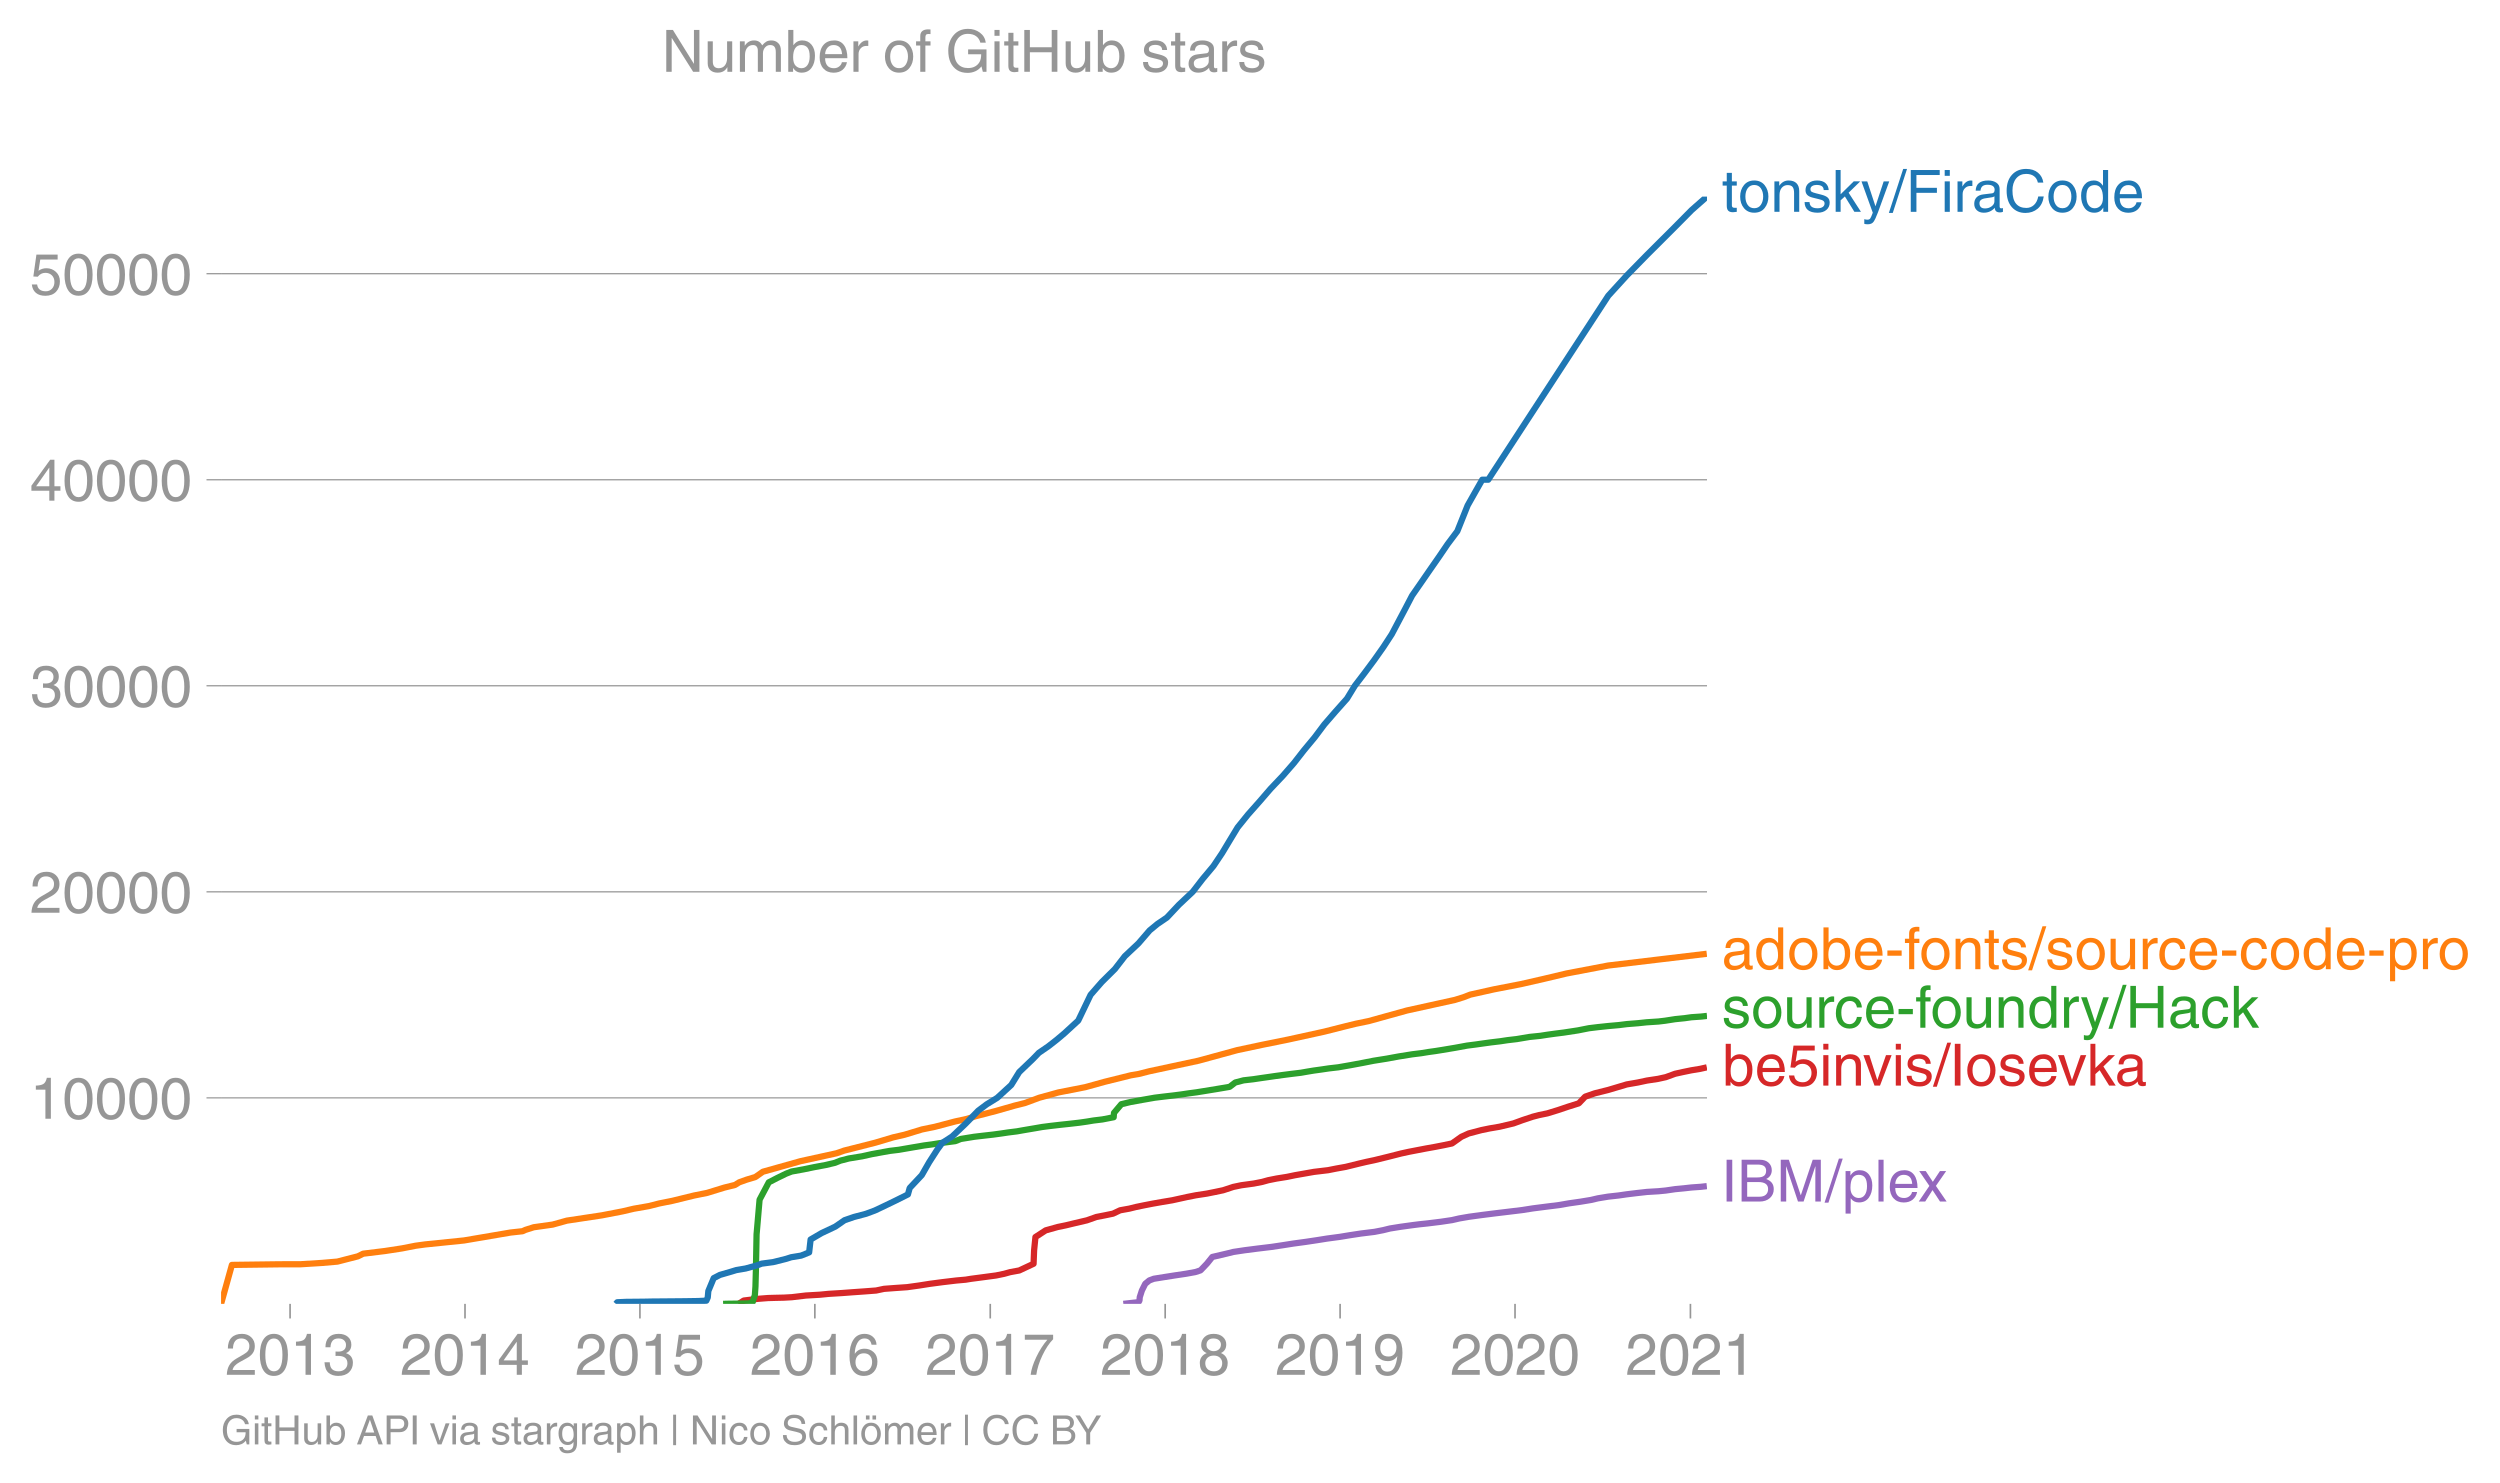 <svg height="475.301" viewBox="0 0 600.828 356.476" width="801.104" xmlns="http://www.w3.org/2000/svg" xmlns:xlink="http://www.w3.org/1999/xlink"><defs><style>*{stroke-linecap:butt;stroke-linejoin:round}</style></defs><g id="figure_1"><path d="M0 356.476h600.828V0H0z" fill="none" id="patch_1"/><g id="axes_1"><path d="M53.127 313.361h357.12V47.25H53.127z" fill="none" id="patch_2"/><path clip-path="url(#p73b211a5fa)" d="M269.978 313.361l1.733-.198 1.89-.203.253-.4.063-.808.519-1.61.805-1.608.985-.808 1.07-.4 2.53-.407 2.547-.4 2.69-.402 2.21-.401 1.25-.406 1.539-1.614 1.3-1.61 3.454-.807 1.61-.4 2.706-.407 3.114-.4 3.336-.402 2.681-.401 2.582-.406 2.946-.401 2.672-.401 2.514-.401 3.033-.406 2.433-.401 2.65-.402 3.242-.4 2.093-.407 1.623-.4 2.533-.407 2.902-.4 1.617-.204 1.924-.203 3.247-.401 2.697-.401 1.746-.401 2.353-.406 2.937-.401 3.207-.406 3.326-.401 3.331-.406 2.557-.402 3.116-.4 3.2-.402 2.326-.406 2.798-.4 2.459-.407 1.717-.4 2.468-.407 2.504-.277 1.914-.278 2.352-.287 2.549-.287 2.738-.163 1.731-.169 2.31-.336 2.076-.198 1.816-.203 2.235-.159 1.467-.163" fill="none" stroke="#9467bd" stroke-linecap="square" stroke-width="1.5" id="line2d_1"/><g id="matplotlib.axis_1"><g id="xtick_1"><g id="line2d_2"><defs><path d="M0 0v3.5" id="m54b5a893ac" stroke="#969696" stroke-width=".4"/></defs><use x="69.716" xlink:href="#m54b5a893ac" y="313.361" fill="#969696" stroke="#969696" stroke-width=".4"/></g><g transform="matrix(.14 0 0 -.14 54.145 330.41)" fill="#969696" id="text_1"><defs><path d="M4.39 45.125q0 12.39 6.391 18.781 6.406 6.407 17.938 6.407 9.656 0 15.812-5.86 6.157-5.86 6.157-15.14 0-7.22-3.547-12.188-3.532-4.953-10.422-8.703l-12.11-6.64Q13.922 15.921 12.5 8.296h38.188V0H2.593q.39 9.906 4.297 16.5 3.906 6.594 12.203 11.375l12.593 7.328q5.032 2.89 7.329 5.984 2.297 3.094 2.297 8.516 0 5.375-3.766 9.031-3.75 3.672-10.156 3.672-7.078 0-10.594-4.672-3.516-4.656-3.61-12.609z" id="HelveticaWorld-Regular-50"/><path d="M42.484 34.188q0 14.109-3.734 21.156-3.734 7.062-10.969 7.062-7.078 0-10.89-7.062-3.797-7.047-3.797-21.157 0-13.671 3.75-20.937Q20.609 6 27.78 6q7.235 0 10.969 7 3.734 7.016 3.734 21.188zm9.422 0q0-17.297-6.25-26.704-6.25-9.39-17.875-9.39-12.062 0-18.062 9.734-6 9.75-6 26.36 0 17.03 6.14 26.578 6.157 9.547 17.922 9.547 11.625 0 17.875-9.5t6.25-26.626z" id="HelveticaWorld-Regular-48"/><path d="M35.89 0h-9.374v49.906H10.109v6.985q8.594.28 12.782 2.75Q27.094 62.109 29 70.313h6.89z" id="HelveticaWorld-Regular-49"/><path d="M22.406 39.984q2.203-.187 4.594-.187 6.203 0 9.781 2.86 3.594 2.859 3.594 8.656 0 4.687-3.344 7.89-3.343 3.203-9.64 3.203-6.985 0-10.235-4.11-3.234-4.093-3.437-10.983h-8.64q0 10.984 5.765 16.984 5.765 6.016 16.937 6.016 9.922 0 15.828-5.11 5.907-5.094 5.907-13.39 0-10.704-9.032-14.5v-.204q11.72-4 11.72-16.406 0-9.906-6.595-16.265-6.593-6.344-18.703-6.344-9.906 0-16.312 5.203Q4.204 8.5 3.422 21.484H12.5q.203-8.109 4-11.797Q20.313 6 27.484 6q6.938 0 11.141 3.86 4.203 3.859 4.203 9.718 0 6.406-4.016 9.672-4 3.266-12.39 3.266-2 0-4.016-.094z" id="HelveticaWorld-Regular-51"/></defs><use xlink:href="#HelveticaWorld-Regular-50"/><use x="55.615" xlink:href="#HelveticaWorld-Regular-48"/><use x="111.23" xlink:href="#HelveticaWorld-Regular-49"/><use x="166.846" xlink:href="#HelveticaWorld-Regular-51"/></g></g><g id="xtick_2"><use x="111.755" xlink:href="#m54b5a893ac" y="313.361" fill="#969696" stroke="#969696" stroke-width=".4" id="line2d_3"/><g transform="matrix(.14 0 0 -.14 96.184 330.41)" fill="#969696" id="text_2"><defs><path d="M10.594 24.703h22.61v31.89h-.188zM42 17.093V0h-8.797v17.094H2.484v8.593L34.72 70.314H42v-45.61h10.297v-7.61z" id="HelveticaWorld-Regular-52"/></defs><use xlink:href="#HelveticaWorld-Regular-50"/><use x="55.615" xlink:href="#HelveticaWorld-Regular-48"/><use x="111.23" xlink:href="#HelveticaWorld-Regular-49"/><use x="166.846" xlink:href="#HelveticaWorld-Regular-52"/></g></g><g id="xtick_3"><use x="153.794" xlink:href="#m54b5a893ac" y="313.361" fill="#969696" stroke="#969696" stroke-width=".4" id="line2d_4"/><g transform="matrix(.14 0 0 -.14 138.224 330.41)" fill="#969696" id="text_3"><defs><path d="M14.703 40.922q5.813 4.39 13.625 4.39 9.469 0 16.281-6.296 6.813-6.297 6.813-16.22 0-10.78-6.578-17.796-6.563-7-18.422-7-10.313 0-16.266 5.047Q4.203 8.109 3.22 17.39h9.094q.671-5.672 4.437-8.672 3.766-3 10.453-3 6.485 0 10.64 4.484Q42 14.703 42 21.688q0 7.125-4.36 11.421-4.343 4.297-11.218 4.297-7.813 0-13.047-6.687l-7.563.39 5.266 37.594h36.438v-8.5H17.672z" id="HelveticaWorld-Regular-53"/></defs><use xlink:href="#HelveticaWorld-Regular-50"/><use x="55.615" xlink:href="#HelveticaWorld-Regular-48"/><use x="111.23" xlink:href="#HelveticaWorld-Regular-49"/><use x="166.846" xlink:href="#HelveticaWorld-Regular-53"/></g></g><g id="xtick_4"><use x="195.834" xlink:href="#m54b5a893ac" y="313.361" fill="#969696" stroke="#969696" stroke-width=".4" id="line2d_5"/><g transform="matrix(.14 0 0 -.14 180.263 330.41)" fill="#969696" id="text_4"><defs><path d="M14.11 21.578q0-6.875 4.093-11.234Q22.313 6 28.906 6q6.297 0 10.032 4.438 3.734 4.453 3.734 11.687 0 6.297-3.688 10.547-3.687 4.25-10.468 4.25-6.594 0-10.5-4.156-3.907-4.157-3.907-11.188zM41.702 51.61q-.984 5.375-3.984 8.078-3 2.72-8.125 2.72-8.11 0-12.36-7.923-4.25-7.906-4.343-18.109l.203-.188q5.61 8.641 16.687 8.641 8.844 0 15.438-5.86 6.593-5.859 6.593-16.452 0-10.5-6.25-17.47-6.25-6.952-16.843-6.952-12.219 0-18.563 8.687-6.344 8.703-6.344 25.938 0 16.593 6.485 27.093 6.5 10.5 19.484 10.5 8.407 0 14.219-5.015 5.813-5 6.297-13.688z" id="HelveticaWorld-Regular-54"/></defs><use xlink:href="#HelveticaWorld-Regular-50"/><use x="55.615" xlink:href="#HelveticaWorld-Regular-48"/><use x="111.23" xlink:href="#HelveticaWorld-Regular-49"/><use x="166.846" xlink:href="#HelveticaWorld-Regular-54"/></g></g><g id="xtick_5"><use x="237.988" xlink:href="#m54b5a893ac" y="313.361" fill="#969696" stroke="#969696" stroke-width=".4" id="line2d_6"/><g transform="matrix(.14 0 0 -.14 222.418 330.41)" fill="#969696" id="text_5"><defs><path d="M3.719 68.797h48.578v-7.719Q42.28 50.875 33.984 33.484 25.687 16.11 23.391 0h-9.672q1.469 13.281 9.719 30.531 8.25 17.266 18.953 29.672H3.719z" id="HelveticaWorld-Regular-55"/></defs><use xlink:href="#HelveticaWorld-Regular-50"/><use x="55.615" xlink:href="#HelveticaWorld-Regular-48"/><use x="111.23" xlink:href="#HelveticaWorld-Regular-49"/><use x="166.846" xlink:href="#HelveticaWorld-Regular-55"/></g></g><g id="xtick_6"><use x="280.028" xlink:href="#m54b5a893ac" y="313.361" fill="#969696" stroke="#969696" stroke-width=".4" id="line2d_7"/><g transform="matrix(.14 0 0 -.14 264.457 330.41)" fill="#969696" id="text_6"><defs><path d="M27.594 40.578q5.422 0 8.953 3.094 3.547 3.11 3.547 8.234 0 4.594-3.407 7.547-3.39 2.953-9.687 2.953-5.61 0-8.672-3.11-3.047-3.093-3.047-7.874 0-5.125 3.813-7.984 3.812-2.86 8.5-2.86zm.093-7.562q-6.78 0-10.64-3.766-3.86-3.766-3.86-9.234 0-6.297 3.907-10.157Q21 6 28.219 6q6.406 0 10.234 3.86 3.828 3.859 3.828 10.265 0 5.469-3.828 9.172-3.828 3.719-10.766 3.719zM49.22 52.203q0-10.594-9.032-14.797 6.204-2.781 8.86-7.36 2.656-4.562 2.656-9.733 0-10.016-6.453-16.125-6.438-6.094-17.375-6.094-9.563 0-16.813 5.25-7.25 5.25-7.25 17.062 0 11.922 11.907 16.907-9.516 3.796-9.516 13.671 0 8.297 5.64 13.813 5.641 5.516 15.641 5.516 10.016 0 15.875-5.204 5.86-5.203 5.86-12.906z" id="HelveticaWorld-Regular-56"/></defs><use xlink:href="#HelveticaWorld-Regular-50"/><use x="55.615" xlink:href="#HelveticaWorld-Regular-48"/><use x="111.23" xlink:href="#HelveticaWorld-Regular-49"/><use x="166.846" xlink:href="#HelveticaWorld-Regular-56"/></g></g><g id="xtick_7"><use x="322.067" xlink:href="#m54b5a893ac" y="313.361" fill="#969696" stroke="#969696" stroke-width=".4" id="line2d_8"/><g transform="matrix(.14 0 0 -.14 306.497 330.41)" fill="#969696" id="text_7"><defs><path d="M27.594 31.39q6 0 9.75 4.047 3.765 4.063 3.765 11.97 0 6.5-3.562 10.75-3.563 4.25-10.64 4.25-6.11 0-9.876-4.298-3.75-4.297-3.75-11.53 0-7.376 3.516-11.282 3.515-3.906 10.797-3.906zm-1.282-7.906q-10 0-16.062 6.203-6.047 6.204-6.047 16.5 0 10.407 6.094 17.266 6.11 6.86 16.515 6.86 12.11 0 18.36-8.157 6.25-8.156 6.25-24.453 0-16.906-6.406-28.266Q38.625-1.905 25.875-1.905q-9.953 0-15.422 5.593-5.469 5.594-5.469 13.204h8.829q.39-5.266 3.437-8.375 3.063-3.094 8.438-3.094 7.609 0 11.515 6.781Q41.11 19 42.578 31.688l-.187.203q-5.672-8.407-16.078-8.407z" id="HelveticaWorld-Regular-57"/></defs><use xlink:href="#HelveticaWorld-Regular-50"/><use x="55.615" xlink:href="#HelveticaWorld-Regular-48"/><use x="111.23" xlink:href="#HelveticaWorld-Regular-49"/><use x="166.846" xlink:href="#HelveticaWorld-Regular-57"/></g></g><g id="xtick_8"><use x="364.107" xlink:href="#m54b5a893ac" y="313.361" fill="#969696" stroke="#969696" stroke-width=".4" id="line2d_9"/><g transform="matrix(.14 0 0 -.14 348.536 330.41)" fill="#969696" id="text_8"><use xlink:href="#HelveticaWorld-Regular-50"/><use x="55.615" xlink:href="#HelveticaWorld-Regular-48"/><use x="111.23" xlink:href="#HelveticaWorld-Regular-50"/><use x="166.846" xlink:href="#HelveticaWorld-Regular-48"/></g></g><g id="xtick_9"><use x="406.261" xlink:href="#m54b5a893ac" y="313.361" fill="#969696" stroke="#969696" stroke-width=".4" id="line2d_10"/><g transform="matrix(.14 0 0 -.14 390.69 330.41)" fill="#969696" id="text_9"><use xlink:href="#HelveticaWorld-Regular-50"/><use x="55.615" xlink:href="#HelveticaWorld-Regular-48"/><use x="111.23" xlink:href="#HelveticaWorld-Regular-50"/><use x="166.846" xlink:href="#HelveticaWorld-Regular-49"/></g></g></g><g id="matplotlib.axis_2"><g id="ytick_1"><path clip-path="url(#p73b211a5fa)" d="M53.127 263.85h357.12" fill="none" stroke="#969696" stroke-linecap="square" stroke-width=".3" id="line2d_11"/><g id="line2d_12"><defs><path d="M0 0h-3.5" id="md78c228eca" stroke="#969696" stroke-width=".3"/></defs><use x="53.127" xlink:href="#md78c228eca" y="263.85" fill="#969696" stroke="#969696" stroke-width=".3"/></g><g transform="matrix(.14 0 0 -.14 7.2 268.874)" fill="#969696" id="text_10"><use xlink:href="#HelveticaWorld-Regular-49"/><use x="55.615" xlink:href="#HelveticaWorld-Regular-48"/><use x="111.23" xlink:href="#HelveticaWorld-Regular-48"/><use x="166.846" xlink:href="#HelveticaWorld-Regular-48"/><use x="222.461" xlink:href="#HelveticaWorld-Regular-48"/></g></g><g id="ytick_2"><path clip-path="url(#p73b211a5fa)" d="M53.127 214.333h357.12" fill="none" stroke="#969696" stroke-linecap="square" stroke-width=".3" id="line2d_13"/><use x="53.127" xlink:href="#md78c228eca" y="214.333" fill="#969696" stroke="#969696" stroke-width=".3" id="line2d_14"/><g transform="matrix(.14 0 0 -.14 7.2 219.358)" fill="#969696" id="text_11"><use xlink:href="#HelveticaWorld-Regular-50"/><use x="55.615" xlink:href="#HelveticaWorld-Regular-48"/><use x="111.23" xlink:href="#HelveticaWorld-Regular-48"/><use x="166.846" xlink:href="#HelveticaWorld-Regular-48"/><use x="222.461" xlink:href="#HelveticaWorld-Regular-48"/></g></g><g id="ytick_3"><path clip-path="url(#p73b211a5fa)" d="M53.127 164.817h357.12" fill="none" stroke="#969696" stroke-linecap="square" stroke-width=".3" id="line2d_15"/><use x="53.127" xlink:href="#md78c228eca" y="164.817" fill="#969696" stroke="#969696" stroke-width=".3" id="line2d_16"/><g transform="matrix(.14 0 0 -.14 7.2 169.841)" fill="#969696" id="text_12"><use xlink:href="#HelveticaWorld-Regular-51"/><use x="55.615" xlink:href="#HelveticaWorld-Regular-48"/><use x="111.23" xlink:href="#HelveticaWorld-Regular-48"/><use x="166.846" xlink:href="#HelveticaWorld-Regular-48"/><use x="222.461" xlink:href="#HelveticaWorld-Regular-48"/></g></g><g id="ytick_4"><path clip-path="url(#p73b211a5fa)" d="M53.127 115.3h357.12" fill="none" stroke="#969696" stroke-linecap="square" stroke-width=".3" id="line2d_17"/><use x="53.127" xlink:href="#md78c228eca" y="115.3" fill="#969696" stroke="#969696" stroke-width=".3" id="line2d_18"/><g transform="matrix(.14 0 0 -.14 7.2 120.325)" fill="#969696" id="text_13"><use xlink:href="#HelveticaWorld-Regular-52"/><use x="55.615" xlink:href="#HelveticaWorld-Regular-48"/><use x="111.23" xlink:href="#HelveticaWorld-Regular-48"/><use x="166.846" xlink:href="#HelveticaWorld-Regular-48"/><use x="222.461" xlink:href="#HelveticaWorld-Regular-48"/></g></g><g id="ytick_5"><path clip-path="url(#p73b211a5fa)" d="M53.127 65.783h357.12" fill="none" stroke="#969696" stroke-linecap="square" stroke-width=".3" id="line2d_19"/><use x="53.127" xlink:href="#md78c228eca" y="65.783" fill="#969696" stroke="#969696" stroke-width=".3" id="line2d_20"/><g transform="matrix(.14 0 0 -.14 7.2 70.808)" fill="#969696" id="text_14"><use xlink:href="#HelveticaWorld-Regular-53"/><use x="55.615" xlink:href="#HelveticaWorld-Regular-48"/><use x="111.23" xlink:href="#HelveticaWorld-Regular-48"/><use x="166.846" xlink:href="#HelveticaWorld-Regular-48"/><use x="222.461" xlink:href="#HelveticaWorld-Regular-48"/></g></g></g><path clip-path="url(#p73b211a5fa)" d="M177.497 313.361l1.264-.802 3.27-.4 2.54-.199 1.776-.05 2.1-.049 1.85-.104 3.375-.401 3.392-.198 2.067-.203 3.218-.198 2.705-.203 2.87-.203 2.649-.203 1.887-.401 2.645-.198 2.917-.203 2.896-.402 2.533-.4 3.035-.402 3.358-.4 2.24-.199 1.24-.203 3.07-.406 2.99-.401 1.94-.401 1.446-.401 2.188-.401 3.442-1.61.128-3.213.323-3.214 2.471-1.604 2.864-.802 1.95-.401 1.675-.406 3.415-.803 2.265-.802 2.06-.4 1.941-.402 1.71-.807 2.224-.401 1.615-.401 1.95-.401 2.071-.401 2.268-.401 2.405-.402 1.82-.4 1.845-.407 2.033-.4 2.63-.402 1.994-.4 1.912-.402 2.435-.802 1.924-.401 2.974-.406 2.05-.401 1.438-.401 2.003-.402 2.5-.4 1.94-.402 2.272-.4 2.278-.402 3.391-.406 2.022-.401 2.24-.401 3.246-.802 1.715-.401 1.892-.401 3.3-.808 3.152-.802 1.83-.4 2.081-.402 2.083-.4 2.243-.402 2.052-.401 1.928-.406 2.264-1.604 1.765-.803 3.075-.807 1.951-.4 2.357-.402 3.372-.802 2.202-.802 2.429-.807 1.535-.401 1.965-.402 2.613-.802 2.37-.802 2.577-.807 1.528-1.604 2.31-.803 3.224-.807 2.224-.663 2.242-.669 2.676-.465 2.175-.466 2.672-.406 1.86-.41 2.24-.818 1.887-.416 2.015-.415 2.132-.352 1.586-.357" fill="none" stroke="#d62728" stroke-linecap="square" stroke-width="1.5" id="line2d_21"/><path clip-path="url(#p73b211a5fa)" d="M173.785 313.361l1.186-.03 2.717-.034 2.63-.064.05-.13.559-.262.13-.52.361-1.044.145-2.085.112-4.174.156-8.349.721-8.343 2.214-4.174 2.018-1.04 2.14-1.045 1.343-.52 2.89-.525 2.514-.52 2.822-.525 2.186-.52 1.295-.52 2.02-.52 3.206-.524 2.335-.52 2.84-.52 1.453-.258 2.172-.262 3.035-.525 3.04-.52 1.944-.257 1.624-.263 1.937-.257 2.001-.263 1.34-.525 3.203-.52 2.217-.262 2.318-.262 1.909-.258 1.744-.262 2.105-.263 1.47-.262 3.065-.52 1.48-.258 2.03-.262 2.23-.258 2.455-.262 2.278-.262 1.826-.263 1.549-.257 2.156-.263 2.7-.525.073-1.044 1.762-2.085 2.17-.52 2.888-.525 2.968-.52 2.122-.262 2.283-.263 1.995-.257 1.753-.263 1.944-.257 1.622-.263 3.186-.52 3.096-.524 1.36-1.045 1.995-.52 2.311-.263 1.763-.262 1.809-.257 1.804-.263 1.901-.257 2.047-.263 2.133-.257 1.495-.263 1.587-.262 1.897-.263 1.725-.257 2.28-.263 3.001-.524 2.788-.52 2.663-.525 3.25-.52 2.838-.52 3.247-.52 2.133-.262 1.604-.263 1.843-.257 1.645-.263 3.131-.525 2.832-.52 2.052-.262 1.841-.262 1.884-.258 2.204-.262 1.71-.258 2.22-.262 3.105-.52 2.576-.263 1.682-.262 1.86-.258 2.08-.262 3.425-.525 2.622-.52 2.15-.262 2.462-.263 2.605-.232 1.919-.238 2.673-.213 2.054-.218 2.846-.188 1.584-.188 2.453-.382 2.241-.227 1.656-.233 2.32-.158 1.419-.159" fill="none" stroke="#2ca02c" stroke-linecap="square" stroke-width="1.5" id="line2d_22"/><g transform="matrix(.14 0 0 -.14 413.818 50.91)" fill="#1f77b4" id="text_15"><defs><path d="M17.188 45.016V10.984q0-2 1.093-3.046 1.11-1.047 3.938-1.047h3.375V0Q20.797-.688 19-.688q-5.516 0-8.063 2.641-2.53 2.64-2.53 8.547v34.516H1.311v7.28h7.094v14.595h8.781V52.297h8.407v-7.281z" id="HelveticaWorld-Regular-116"/><path d="M12.703 26.219q0-8.735 3.953-14.375 3.953-5.64 11.219-5.64 7.531 0 11.438 5.905 3.906 5.907 3.906 14.11 0 8.297-3.907 14.078-3.906 5.797-11.437 5.797-6.969 0-11.078-5.453-4.094-5.438-4.094-14.422zm-8.984 0q0 11.672 6.484 19.625 6.5 7.968 17.672 7.968 11.438 0 17.875-8.062 6.453-8.047 6.453-19.531 0-11.516-6.406-19.625-6.39-8.11-17.922-8.11-11.078 0-17.625 7.86-6.531 7.86-6.531 19.875z" id="HelveticaWorld-Regular-111"/><path d="M49.219 0h-8.844v32.172q0 7.422-2.594 10.578-2.578 3.156-8.578 3.156-5.906 0-9.875-4.5-3.953-4.484-3.953-12.89V0H6.594v52.297h8.297v-7.375h.203q6.203 8.89 15.812 8.89 8.89 0 13.594-4.718 4.719-4.703 4.719-13.5z" id="HelveticaWorld-Regular-110"/><path d="M36.078 37.406q-.187 4.688-3.344 6.735-3.14 2.047-9.047 2.047-4.296 0-7.359-1.907-3.047-1.89-3.047-5.468 0-2.829 1.797-4.172 1.813-1.344 7.828-2.86l8.688-2.187q7.906-2 11.297-5.11 3.406-3.093 3.406-8.656 0-7.719-5.64-12.531-5.641-4.813-15.063-4.813-11 0-16.64 4.563-5.626 4.578-5.735 13.75h8.5q.203-5.422 3.594-8.063 3.39-2.625 10.171-2.625 5.516 0 8.766 2.188 3.25 2.203 3.25 6.11 0 2.78-2.11 4.437-2.093 1.672-8.296 3.078l-10.203 2.5q-6.203 1.562-9.157 4.656-2.953 3.094-2.953 8.031 0 7.72 5.516 12.203 5.531 4.5 14.406 4.5 9.485 0 14.531-4.624 5.047-4.61 5.344-11.782z" id="HelveticaWorld-Regular-115"/><path d="M50 0H38.719L22.406 26.422l-7.312-6.594V0h-8.5v71.781h8.5v-41.61l22.5 22.126H48.78L28.813 32.813z" id="HelveticaWorld-Regular-107"/><path d="M39.016 52.297h9.562L29.891.984q-.5-1.375-.985-2.593-4.25-11.329-7.328-15.547-3.078-4.235-9.953-4.235-3.61 0-5.906.782v8.015q2.484-.89 5.468-.89 3.22 0 4.704 2.03 1.5 2.032 4.421 9.938L.875 52.297h9.922L24.812 9.719H25z" id="HelveticaWorld-Regular-121"/><path d="M4.984-1.906h-6.687l24.61 75.594H29.5z" id="HelveticaWorld-Regular-47"/><path d="M17.828 0H8.11v71.781h49.703v-8.594H17.828V41.22h35.156v-8.594H17.828z" id="HelveticaWorld-Regular-70"/><path d="M6.594 61.813v9.968h8.781v-9.969zM15.375 0H6.594v52.297h8.781z" id="HelveticaWorld-Regular-105"/><path d="M15.375 0H6.594v52.297h8.297v-8.688h.203q5.703 10.203 14.687 10.203 1.422 0 2.297-.296V44.39h-3.266q-5.906 0-9.671-4.016-3.766-4-3.766-9.953z" id="HelveticaWorld-Regular-114"/><path d="M38.375 26.703q-.969-1.015-3.828-1.656-2.86-.625-10.672-1.656-5.766-.688-8.469-2.844-2.703-2.14-2.703-5.656 0-4.297 2.281-6.688 2.297-2.39 7.329-2.39 6.296 0 11.171 3.578 4.891 3.593 4.891 8.718zM6.203 36.375q.297 8.844 5.734 13.14 5.454 4.297 15.844 4.297 8.297 0 13.907-3.765 5.624-3.75 5.624-10.844V9.078Q47.313 6 50.094 6q1.125 0 2.89.39V0Q50.594-.984 48-.984q-4.5 0-6.703 1.921-2.188 1.938-2.281 6.047-7.516-8.5-18.891-8.5-7.422 0-11.922 4.204Q3.72 6.89 3.72 13.624q0 6.89 3.906 11.125Q11.531 29 19 29.89l15.516 1.891q4.203.64 4.203 6.203 0 4.11-3.047 6.297-3.047 2.203-9.25 2.203-5.516 0-8.485-2.437-2.953-2.438-3.53-7.672z" id="HelveticaWorld-Regular-97"/><path d="M58.016 50.203q-1.625 7.313-6.782 11.094-5.14 3.797-13.343 3.797-10.594 0-17.047-7.703-6.438-7.688-6.438-20.766 0-15.14 6.094-22.547 6.11-7.39 17.688-7.39 7.609 0 13.093 5.046 5.5 5.063 7.407 14.688h9.421Q66.22 12.594 57.625 5.344t-20.906-7.25q-14.703 0-23.516 10.11Q4.391 18.311 4.391 36.28q0 17.328 9.203 27.36 9.203 10.047 24.297 10.047 12.5 0 20.265-6.454 7.766-6.437 9.235-17.03z" id="HelveticaWorld-Regular-67"/><path d="M13.094 26.313q0-9.704 3.844-14.954 3.859-5.25 10.265-5.25 6.094 0 10.188 4.485 4.109 4.5 4.109 13.094 0 11.03-3.5 16.625-3.484 5.593-10.61 5.593-6.78 0-10.546-4.453-3.75-4.437-3.75-15.14zM50.39 0h-8.297v7.172h-.203q-4.97-8.688-15.078-8.688-10.891 0-16.86 8.297Q4 15.094 4 27.688q0 11.625 5.906 18.875 5.922 7.25 15.875 7.25 9.813 0 15.625-8.891l.203.594V71.78h8.782z" id="HelveticaWorld-Regular-100"/><path d="M42.484 30.328q-.687 8.485-4.5 12.031-3.797 3.547-10.109 3.547-6.39 0-10.328-4.5-3.922-4.484-4.172-11.078zm8.391-13.922q-1.453-8.11-7.953-13.422-5.719-4.5-15.047-4.593-10.984.093-17.438 7.203Q4 12.704 4 24.704q0 13.78 6.64 21.437 6.641 7.672 18.47 7.672 10.593 0 16.546-7.922 5.953-7.907 5.953-22.594H13.375q0-8.203 3.813-12.703Q21 6.109 28.608 6.109q5.375 0 9.235 3.235 3.86 3.25 4.25 7.062z" id="HelveticaWorld-Regular-101"/></defs><use xlink:href="#HelveticaWorld-Regular-116"/><use x="27.686" xlink:href="#HelveticaWorld-Regular-111"/><use x="83.594" xlink:href="#HelveticaWorld-Regular-110"/><use x="138.77" xlink:href="#HelveticaWorld-Regular-115"/><use x="188.77" xlink:href="#HelveticaWorld-Regular-107"/><use x="238.77" xlink:href="#HelveticaWorld-Regular-121"/><use x="288.379" xlink:href="#HelveticaWorld-Regular-47"/><use x="316.162" xlink:href="#HelveticaWorld-Regular-70"/><use x="375.928" xlink:href="#HelveticaWorld-Regular-105"/><use x="397.949" xlink:href="#HelveticaWorld-Regular-114"/><use x="429.518" xlink:href="#HelveticaWorld-Regular-97"/><use x="484.449" xlink:href="#HelveticaWorld-Regular-67"/><use x="556.764" xlink:href="#HelveticaWorld-Regular-111"/><use x="612.672" xlink:href="#HelveticaWorld-Regular-100"/><use x="669.654" xlink:href="#HelveticaWorld-Regular-101"/></g><g transform="matrix(.14 0 0 -.14 413.818 232.932)" fill="#ff7f0e" id="text_16"><defs><path d="M43.406 26.313q0 10.5-3.718 15.046-3.704 4.547-10.579 4.547-6.984-.11-10.562-5.453Q14.984 35.11 14.984 25q0-10.297 4.297-14.594Q23.578 6.11 29.297 6.11q6.5 0 10.297 5.344 3.812 5.344 3.812 14.86zM6.594 0v71.781h8.781V45.703h.203q5.61 8.11 15.14 8.11 9.766 0 15.766-7.25t6-18.876q0-13.093-6.062-21.156Q40.375-1.516 29.5-1.516q-9.578 0-14.406 8.016h-.203V0z" id="HelveticaWorld-Regular-98"/><path d="M28.906 23.188H4.391v8.984h24.515z" id="HelveticaWorld-Regular-45"/><path d="M17.188 45.016V0H8.405v45.016H1.22v7.28h7.187v8.985q0 5.907 3.578 8.703 3.594 2.813 10.032 2.813 2.203 0 3.968-.188v-7.906q-1.562.188-3.578.188-2.922 0-4.078-1.438-1.14-1.437-1.14-4.656v-6.5h8.796v-7.281z" id="HelveticaWorld-Regular-102"/><path d="M6.11 52.297h8.78V17.578q0-5.765 2.61-8.625Q20.125 6.11 25 6.11q6.781 0 10.594 4.797 3.812 4.813 3.812 12.578v28.813h8.782V0H39.89v7.625l-.188.188q-4.984-9.329-16.61-9.329-7.515 0-12.25 4.094Q6.11 6.688 6.11 14.703z" id="HelveticaWorld-Regular-117"/><path d="M39.594 34.719q-1.89 11.187-12.39 11.187-6.5 0-10.454-5.203-3.953-5.203-3.953-14.484 0-10.11 3.656-15.11 3.672-5 10.64-5 4.688 0 8.11 3.438 3.422 3.437 4.39 8.953h8.5q-1.312-9.703-6.859-14.86-5.547-5.156-14.328-5.156-10.297 0-16.89 7.047-6.594 7.063-6.594 19.172 0 13.281 6.594 21.188 6.593 7.922 18.5 7.922 8.687 0 13.843-5.204 5.157-5.203 5.735-13.89z" id="HelveticaWorld-Regular-99"/><path d="M14.984 23.688q0-8.407 4.094-13 4.11-4.579 10.219-4.579 6.687 0 10.39 5.438 3.72 5.453 3.72 14.765 0 10.22-3.563 14.907-3.563 4.687-10.735 4.687-6.984 0-10.562-5.5-3.563-5.5-3.563-16.718zm-8.39 28.609h8.297v-7.375h.203q5.61 8.89 15.625 8.89 10.11 0 15.937-7.359 5.828-7.344 5.828-18.766 0-12.796-5.953-21Q40.578-1.515 29.5-1.515q-9.094 0-13.922 7.032h-.203v-26.22H6.594z" id="HelveticaWorld-Regular-112"/></defs><use xlink:href="#HelveticaWorld-Regular-97"/><use x="54.932" xlink:href="#HelveticaWorld-Regular-100"/><use x="111.914" xlink:href="#HelveticaWorld-Regular-111"/><use x="167.822" xlink:href="#HelveticaWorld-Regular-98"/><use x="224.316" xlink:href="#HelveticaWorld-Regular-101"/><use x="279.736" xlink:href="#HelveticaWorld-Regular-45"/><use x="313.037" xlink:href="#HelveticaWorld-Regular-102"/><use x="338.723" xlink:href="#HelveticaWorld-Regular-111"/><use x="394.631" xlink:href="#HelveticaWorld-Regular-110"/><use x="449.807" xlink:href="#HelveticaWorld-Regular-116"/><use x="477.492" xlink:href="#HelveticaWorld-Regular-115"/><use x="527.492" xlink:href="#HelveticaWorld-Regular-47"/><use x="555.275" xlink:href="#HelveticaWorld-Regular-115"/><use x="605.275" xlink:href="#HelveticaWorld-Regular-111"/><use x="661.184" xlink:href="#HelveticaWorld-Regular-117"/><use x="715.969" xlink:href="#HelveticaWorld-Regular-114"/><use x="747.537" xlink:href="#HelveticaWorld-Regular-99"/><use x="798.807" xlink:href="#HelveticaWorld-Regular-101"/><use x="854.227" xlink:href="#HelveticaWorld-Regular-45"/><use x="887.527" xlink:href="#HelveticaWorld-Regular-99"/><use x="938.797" xlink:href="#HelveticaWorld-Regular-111"/><use x="994.705" xlink:href="#HelveticaWorld-Regular-100"/><use x="1051.688" xlink:href="#HelveticaWorld-Regular-101"/><use x="1107.107" xlink:href="#HelveticaWorld-Regular-45"/><use x="1140.408" xlink:href="#HelveticaWorld-Regular-112"/><use x="1196.902" xlink:href="#HelveticaWorld-Regular-114"/><use x="1228.471" xlink:href="#HelveticaWorld-Regular-111"/></g><g transform="matrix(.14 0 0 -.14 413.818 246.99)" fill="#2ca02c" id="text_17"><defs><path d="M64.89 0h-9.718v33.5h-37.5V0H8.109v71.781h9.563V42.094h37.5V71.78h9.719z" id="HelveticaWorld-Regular-72"/></defs><use xlink:href="#HelveticaWorld-Regular-115"/><use x="50" xlink:href="#HelveticaWorld-Regular-111"/><use x="105.908" xlink:href="#HelveticaWorld-Regular-117"/><use x="160.693" xlink:href="#HelveticaWorld-Regular-114"/><use x="192.262" xlink:href="#HelveticaWorld-Regular-99"/><use x="243.531" xlink:href="#HelveticaWorld-Regular-101"/><use x="298.951" xlink:href="#HelveticaWorld-Regular-45"/><use x="332.252" xlink:href="#HelveticaWorld-Regular-102"/><use x="357.938" xlink:href="#HelveticaWorld-Regular-111"/><use x="413.846" xlink:href="#HelveticaWorld-Regular-117"/><use x="468.631" xlink:href="#HelveticaWorld-Regular-110"/><use x="523.807" xlink:href="#HelveticaWorld-Regular-100"/><use x="580.789" xlink:href="#HelveticaWorld-Regular-114"/><use x="615.732" xlink:href="#HelveticaWorld-Regular-121"/><use x="665.342" xlink:href="#HelveticaWorld-Regular-47"/><use x="693.125" xlink:href="#HelveticaWorld-Regular-72"/><use x="766.123" xlink:href="#HelveticaWorld-Regular-97"/><use x="821.055" xlink:href="#HelveticaWorld-Regular-99"/><use x="872.324" xlink:href="#HelveticaWorld-Regular-107"/></g><g transform="matrix(.14 0 0 -.14 413.818 260.905)" fill="#d62728" id="text_18"><defs><path d="M39.406 52.297h9.625L29.11 0h-9.437L.594 52.297h10.203L24.422 9.719h.187z" id="HelveticaWorld-Regular-118"/><path d="M17.828 0H8.11v71.781h9.72z" id="HelveticaWorld-Regular-73"/></defs><use xlink:href="#HelveticaWorld-Regular-98"/><use x="56.494" xlink:href="#HelveticaWorld-Regular-101"/><use x="111.914" xlink:href="#HelveticaWorld-Regular-53"/><use x="167.529" xlink:href="#HelveticaWorld-Regular-105"/><use x="189.551" xlink:href="#HelveticaWorld-Regular-110"/><use x="242.352" xlink:href="#HelveticaWorld-Regular-118"/><use x="291.961" xlink:href="#HelveticaWorld-Regular-105"/><use x="313.982" xlink:href="#HelveticaWorld-Regular-115"/><use x="363.982" xlink:href="#HelveticaWorld-Regular-47"/><use x="391.766" xlink:href="#HelveticaWorld-Regular-73"/><use x="417.547" xlink:href="#HelveticaWorld-Regular-111"/><use x="473.455" xlink:href="#HelveticaWorld-Regular-115"/><use x="523.455" xlink:href="#HelveticaWorld-Regular-101"/><use x="576.5" xlink:href="#HelveticaWorld-Regular-118"/><use x="626.109" xlink:href="#HelveticaWorld-Regular-107"/><use x="674.859" xlink:href="#HelveticaWorld-Regular-97"/></g><g transform="matrix(.14 0 0 -.14 413.818 288.772)" fill="#9467bd" id="text_19"><defs><path d="M8.11 71.781h31.484q9.281 0 14.797-5.031 5.515-5.031 5.515-13.031 0-4.844-2.422-8.828-2.406-3.97-7.187-6.172 6.687-2.532 9.828-6.735 3.156-4.203 3.156-10.797 0-9.265-6.687-15.234Q49.906 0 38.922 0H8.109zm9.562-63.484h20.703q7.625 0 11.422 3.531 3.812 3.547 3.812 9.563 0 6.093-4.25 9.093Q45.125 33.5 36.812 33.5h-19.14zm0 33.11h17.625q7.719 0 11.312 2.796 3.594 2.813 3.594 8.781 0 5.125-3.406 7.813-3.39 2.687-11.39 2.687H17.671z" id="HelveticaWorld-Regular-66"/><path d="M67.484 0v42.39q0 .829.094 8.126t.094 9.78h-.281L47.312 0h-9.609L17.578 60.203h-.297q0-3.61.094-10.297.11-6.687.11-7.515V0H8.108v71.781h13.86L42.39 11.078h.28l20.313 60.703h13.922V0z" id="HelveticaWorld-Regular-77"/><path d="M15.375 0H6.594v71.781h8.781z" id="HelveticaWorld-Regular-108"/><path d="M49.031 0H37.703l-12.89 19.672L12.203 0H1.125l18.266 26.906L2 52.296h11.188l12.109-18.405L37.5 52.297h10.688l-17.579-25.39z" id="HelveticaWorld-Regular-120"/></defs><use xlink:href="#HelveticaWorld-Regular-73"/><use x="25.781" xlink:href="#HelveticaWorld-Regular-66"/><use x="92.969" xlink:href="#HelveticaWorld-Regular-77"/><use x="177.979" xlink:href="#HelveticaWorld-Regular-47"/><use x="205.762" xlink:href="#HelveticaWorld-Regular-112"/><use x="262.256" xlink:href="#HelveticaWorld-Regular-108"/><use x="284.277" xlink:href="#HelveticaWorld-Regular-101"/><use x="336.822" xlink:href="#HelveticaWorld-Regular-120"/></g><g transform="matrix(.097 0 0 -.097 53.127 347.137)" fill="#969696" id="text_20"><defs><path d="M38.484 38.375h31.532V0h-6.297l-2.344 9.281Q56.781 3.421 50.578.75q-6.187-2.656-12.875-2.656-10.797 0-18.047 4.703-7.25 4.719-11.265 13.015-4 8.313-4 20.72 0 15.468 9.203 26.312 9.203 10.843 24.781 10.843 11.625 0 20.313-6.5Q67.39 60.688 68.796 50h-9.375q-1.703 7.078-7.219 11.078-5.516 4.016-14.312 4.016-10.594 0-17.047-7.985-6.438-7.984-6.438-21.125 0-15.28 6.39-22.437Q27.204 6.39 38.282 6.39q7.235 0 12.235 2.859 5 2.86 7.687 7.766 2.688 4.906 2.688 13.062H38.484z" id="HelveticaWorld-Regular-71"/><path d="M44 29.5L33.406 61.078h-.203L21.687 29.5zm-25.297-8.594L11.188 0h-9.97l27 71.781h10.985L65.187 0H54.594l-7.078 20.906z" id="HelveticaWorld-Regular-65"/><path d="M17.828 38.625H37.11q7.282 0 10.938 3.188 3.656 3.203 3.656 9.703 0 5.812-3.516 8.89-3.515 3.078-10.687 3.078H17.828zm0-38.625H8.11v71.781h32.266q9.625 0 15.484-5.594 5.86-5.593 5.86-14.578 0-9.328-5.672-15.312-5.656-5.969-15.672-5.969H17.828z" id="HelveticaWorld-Regular-80"/><path d="M12.984 26.313q0-9.61 3.813-14.907Q20.609 6.11 27.094 6.11q6.312 0 10.312 4.579 4 4.593 4 13 0 11.03-3.5 16.625-3.484 5.593-10.61 5.593-7.171 0-10.75-4.765-3.562-4.766-3.562-14.828zM49.812 2.983q0-12.609-6.062-18.797-6.047-6.203-18.266-6.203-8.78 0-13.984 4.047Q6.297-13.922 5.516-6.39h8.796q.672-3.812 3.532-6.062 2.86-2.25 8.281-2.25 7.375 0 11.125 3.969 3.766 3.953 3.766 12.828v3.719h-.188q-4.937-7.329-13.922-7.329-11.187 0-17.093 8.25-5.907 8.25-5.907 20.953 0 11.625 5.953 18.875 5.97 7.25 15.829 7.25 9.906 0 15.625-8.89h.187v7.375h8.313z" id="HelveticaWorld-Regular-103"/><path d="M49.219 0h-8.844v34.188q0 6.296-2.438 9-2.437 2.718-7.953 2.718-6.797 0-10.703-4.406-3.906-4.39-3.906-12.984V0H6.594v71.781h8.781V45.312h.203q6 8.5 15.328 8.5 8.594 0 13.453-4.5 4.86-4.484 4.86-13.718z" id="HelveticaWorld-Regular-104"/><path d="M9.422 73.688h7.281V-1.906H9.422z" id="HelveticaWorld-Regular-124"/><path d="M55.61 71.781h9.374V0h-10.78L17.577 58.016h-.187V0H8.109v71.781h11.375l35.938-57.969h.187z" id="HelveticaWorld-Regular-78"/><path d="M50.39 50.781q-.296 6.844-5.109 10.719-4.797 3.875-12.656 3.875-7.922 0-12.172-3.25-4.234-3.234-4.234-9.344 0-3.265 1.843-5.61 1.86-2.343 6.641-3.468l20.516-4.687q8.297-1.813 12.297-6.875 4.015-5.047 4.015-12.313 0-10.64-7.812-16.187-7.813-5.547-20.313-5.547-9.531 0-15.031 2.437-5.484 2.453-9.734 7.766-4.25 5.328-4.25 14.89h9.093q0-8 5.313-12.406 5.328-4.39 14.5-4.39 8.89 0 13.844 3.156 4.953 3.156 4.953 8.953 0 5.281-2.953 7.89Q46.188 29 37.594 31l-15.469 3.625q-7.719 1.75-11.531 6.125Q6.78 45.125 6.78 51.516q0 9.672 6.516 15.922 6.531 6.25 18.203 6.25 13.172 0 20.328-5.5 7.156-5.485 7.688-17.407z" id="HelveticaWorld-Regular-83"/><path d="M12.703 26.219q0-8.735 3.953-14.375 3.953-5.64 11.219-5.64 7.531 0 11.438 5.905 3.906 5.907 3.906 14.11 0 8.297-3.907 14.078-3.906 5.797-11.437 5.797-6.969 0-11.078-5.453-4.094-5.438-4.094-14.422zm-8.984 0q0 11.672 6.484 19.625 6.5 7.968 17.672 7.968 11.438 0 17.875-8.062 6.453-8.047 6.453-19.531 0-11.516-6.406-19.625-6.39-8.11-17.922-8.11-11.078 0-17.625 7.86-6.531 7.86-6.531 19.875zm36.734 35.406H31.47v10.156h8.984zm-16.219 0H15.25v10.156h8.984z" id="HelveticaWorld-Regular-246"/><path d="M6.594 52.297h8.297v-7.375h.203q5.906 8.89 15.812 8.89 9.813 0 13.922-8.5 3.75 4.594 7.266 6.547 3.515 1.953 8.703 1.953 6.781 0 11.484-4.453Q77 44.922 77 36.187V0h-8.781v33.797q0 6.094-2.297 9.094-2.297 3.015-7.422 3.015-5.172 0-8.75-4.203-3.563-4.203-3.563-9.812V0h-8.78v36.188q0 4.53-2.11 7.124-2.094 2.594-6.094 2.594-6.297 0-10.062-4.687-3.766-4.688-3.766-12.703V0H6.594z" id="HelveticaWorld-Regular-109"/><path d="M37.313 0h-9.72v28.906L.485 71.781h11.329l20.609-34.469 20.562 34.47h11.422L37.312 28.905z" id="HelveticaWorld-Regular-89"/></defs><use xlink:href="#HelveticaWorld-Regular-71"/><use x="77.1" xlink:href="#HelveticaWorld-Regular-105"/><use x="99.121" xlink:href="#HelveticaWorld-Regular-116"/><use x="126.807" xlink:href="#HelveticaWorld-Regular-72"/><use x="199.805" xlink:href="#HelveticaWorld-Regular-117"/><use x="254.59" xlink:href="#HelveticaWorld-Regular-98"/><use x="311.084" xlink:href="#HelveticaWorld-Regular-32"/><use x="335.498" xlink:href="#HelveticaWorld-Regular-65"/><use x="402.197" xlink:href="#HelveticaWorld-Regular-80"/><use x="466.846" xlink:href="#HelveticaWorld-Regular-73"/><use x="492.627" xlink:href="#HelveticaWorld-Regular-32"/><use x="517.041" xlink:href="#HelveticaWorld-Regular-118"/><use x="566.65" xlink:href="#HelveticaWorld-Regular-105"/><use x="588.672" xlink:href="#HelveticaWorld-Regular-97"/><use x="643.604" xlink:href="#HelveticaWorld-Regular-32"/><use x="668.018" xlink:href="#HelveticaWorld-Regular-115"/><use x="718.018" xlink:href="#HelveticaWorld-Regular-116"/><use x="745.703" xlink:href="#HelveticaWorld-Regular-97"/><use x="800.635" xlink:href="#HelveticaWorld-Regular-114"/><use x="832.203" xlink:href="#HelveticaWorld-Regular-103"/><use x="888.111" xlink:href="#HelveticaWorld-Regular-114"/><use x="919.68" xlink:href="#HelveticaWorld-Regular-97"/><use x="974.611" xlink:href="#HelveticaWorld-Regular-112"/><use x="1031.105" xlink:href="#HelveticaWorld-Regular-104"/><use x="1086.281" xlink:href="#HelveticaWorld-Regular-32"/><use x="1110.695" xlink:href="#HelveticaWorld-Regular-124"/><use x="1136.672" xlink:href="#HelveticaWorld-Regular-32"/><use x="1161.086" xlink:href="#HelveticaWorld-Regular-78"/><use x="1234.182" xlink:href="#HelveticaWorld-Regular-105"/><use x="1256.203" xlink:href="#HelveticaWorld-Regular-99"/><use x="1307.473" xlink:href="#HelveticaWorld-Regular-111"/><use x="1363.381" xlink:href="#HelveticaWorld-Regular-32"/><use x="1387.795" xlink:href="#HelveticaWorld-Regular-83"/><use x="1454.006" xlink:href="#HelveticaWorld-Regular-99"/><use x="1505.275" xlink:href="#HelveticaWorld-Regular-104"/><use x="1560.451" xlink:href="#HelveticaWorld-Regular-108"/><use x="1582.473" xlink:href="#HelveticaWorld-Regular-246"/><use x="1638.381" xlink:href="#HelveticaWorld-Regular-109"/><use x="1721.389" xlink:href="#HelveticaWorld-Regular-101"/><use x="1776.809" xlink:href="#HelveticaWorld-Regular-114"/><use x="1809.377" xlink:href="#HelveticaWorld-Regular-32"/><use x="1833.791" xlink:href="#HelveticaWorld-Regular-124"/><use x="1859.768" xlink:href="#HelveticaWorld-Regular-32"/><use x="1884.182" xlink:href="#HelveticaWorld-Regular-67"/><use x="1956.496" xlink:href="#HelveticaWorld-Regular-67"/><use x="2028.811" xlink:href="#HelveticaWorld-Regular-32"/><use x="2053.225" xlink:href="#HelveticaWorld-Regular-66"/><use x="2116.037" xlink:href="#HelveticaWorld-Regular-89"/></g><g transform="matrix(.14 0 0 -.14 158.992 17.25)" fill="#969696" id="text_21"><use xlink:href="#HelveticaWorld-Regular-78"/><use x="73.096" xlink:href="#HelveticaWorld-Regular-117"/><use x="127.881" xlink:href="#HelveticaWorld-Regular-109"/><use x="210.889" xlink:href="#HelveticaWorld-Regular-98"/><use x="267.383" xlink:href="#HelveticaWorld-Regular-101"/><use x="322.803" xlink:href="#HelveticaWorld-Regular-114"/><use x="355.371" xlink:href="#HelveticaWorld-Regular-32"/><use x="379.785" xlink:href="#HelveticaWorld-Regular-111"/><use x="435.693" xlink:href="#HelveticaWorld-Regular-102"/><use x="463.379" xlink:href="#HelveticaWorld-Regular-32"/><use x="487.793" xlink:href="#HelveticaWorld-Regular-71"/><use x="564.893" xlink:href="#HelveticaWorld-Regular-105"/><use x="586.914" xlink:href="#HelveticaWorld-Regular-116"/><use x="614.6" xlink:href="#HelveticaWorld-Regular-72"/><use x="687.598" xlink:href="#HelveticaWorld-Regular-117"/><use x="742.383" xlink:href="#HelveticaWorld-Regular-98"/><use x="798.877" xlink:href="#HelveticaWorld-Regular-32"/><use x="823.291" xlink:href="#HelveticaWorld-Regular-115"/><use x="873.291" xlink:href="#HelveticaWorld-Regular-116"/><use x="900.977" xlink:href="#HelveticaWorld-Regular-97"/><use x="955.908" xlink:href="#HelveticaWorld-Regular-114"/><use x="988.477" xlink:href="#HelveticaWorld-Regular-115"/></g><path clip-path="url(#p73b211a5fa)" d="M53.127 313.361l2.608-9.363 11.492-.149 5.018-.01 5.118-.317 3.725-.321 4.932-1.268 1.263-.634 5.227-.639 4.118-.633 3.23-.634 2.321-.317 9.345-.956 11.164-1.901 2.882-.317.709-.322 1.999-.634 4.54-.639 3.42-.95 8.426-1.273 4.923-.95 2.737-.64 3.617-.633 2.497-.634 3.176-.634 5.189-1.272 3.146-.634 4.141-1.273 2.553-.634 1.012-.633 1.767-.634 2.113-.639 1.81-1.268 9.05-2.54 8.67-1.906 1.812-.634 7.502-1.906 4.267-1.273 2.764-.639 4.175-1.267 3.086-.634 4.832-1.273 2.882-.634 2.069-.633 4.923-1.273 4.429-1.268 2.538-.638 3.425-1.268 4.604-1.273 6.462-1.267 4.594-1.273 6.376-1.584 1.873-.317 2.509-.639 11.832-2.54 9.324-2.545 5.952-1.268 6.29-1.272 8.668-1.902 5.03-1.273 2.584-.633 3.072-.634 9.186-2.545 11.529-2.54 2.062-.64 1.638-.633 5.68-1.268 6.543-1.272 5.556-1.268 5.34-1.272 10.036-1.912 23.684-2.827h0" fill="none" stroke="#ff7f0e" stroke-linecap="square" stroke-width="1.5" id="line2d_23"/><path clip-path="url(#p73b211a5fa)" d="M148.019 313.361l.323-.386 2.141-.094 2.916-.025 1.998-.024 1.02-.025 2.98-.025 2.294-.02 2.794-.025 3.24-.05 2.033-.098.339-.773.137-1.544 1.29-3.095 1.49-.773 2.662-.772 1.257-.386 2.263-.387 2.828-.777 1.009-.386 2.838-.386 3.08-.773 1.207-.386 2.36-.386 1.943-.778.353-3.095 2.648-1.545 3.28-1.55 2.236-1.544 2.243-.773 2.931-.777 2.083-.773 1.641-.772 3.222-1.55 3.1-1.545.432-1.55 2.903-3.095 1.772-3.094 1.996-3.095 1.138-1.545 2.39-1.55 3.251-3.095 3.007-3.094 2.055-1.545 2.515-1.55 3.377-3.095 1.91-3.095 3.241-3.095 1.494-1.545 2.264-1.55 1.976-1.544 1.844-1.55 3.37-3.095 2.97-6.19 2.705-3.094 3.125-3.095 2.398-3.095 3.288-3.095 2.669-3.094 1.875-1.545 2.282-1.55 2.907-3.095 3.294-3.095 2.392-3.095 2.59-3.094 2.075-3.095 1.86-3.095 1.876-3.095 2.498-3.095 2.743-3.094 2.672-3.095 2.935-3.095 2.696-3.095 2.417-3.094 2.57-3.095 2.32-3.095 2.68-3.095 2.753-3.095 1.889-3.094 2.365-3.095 2.301-3.095 2.184-3.095 2.021-3.095 3.273-6.19 1.616-3.094 2.148-3.095 2.137-3.094 2.155-3.095 2.105-3.095 2.324-3.095 2.478-6.19 1.748-3.094 1.764-3.095h1.441l28.842-44.203 4.484-4.912 4.834-4.932 6.778-6.764 3.929-3.972 3.708-3.268" fill="none" stroke="#1f77b4" stroke-linecap="square" stroke-width="1.5" id="line2d_24"/></g></g><defs><clipPath id="p73b211a5fa"><path d="M53.127 47.249h357.12v266.112H53.127z"/></clipPath></defs></svg>